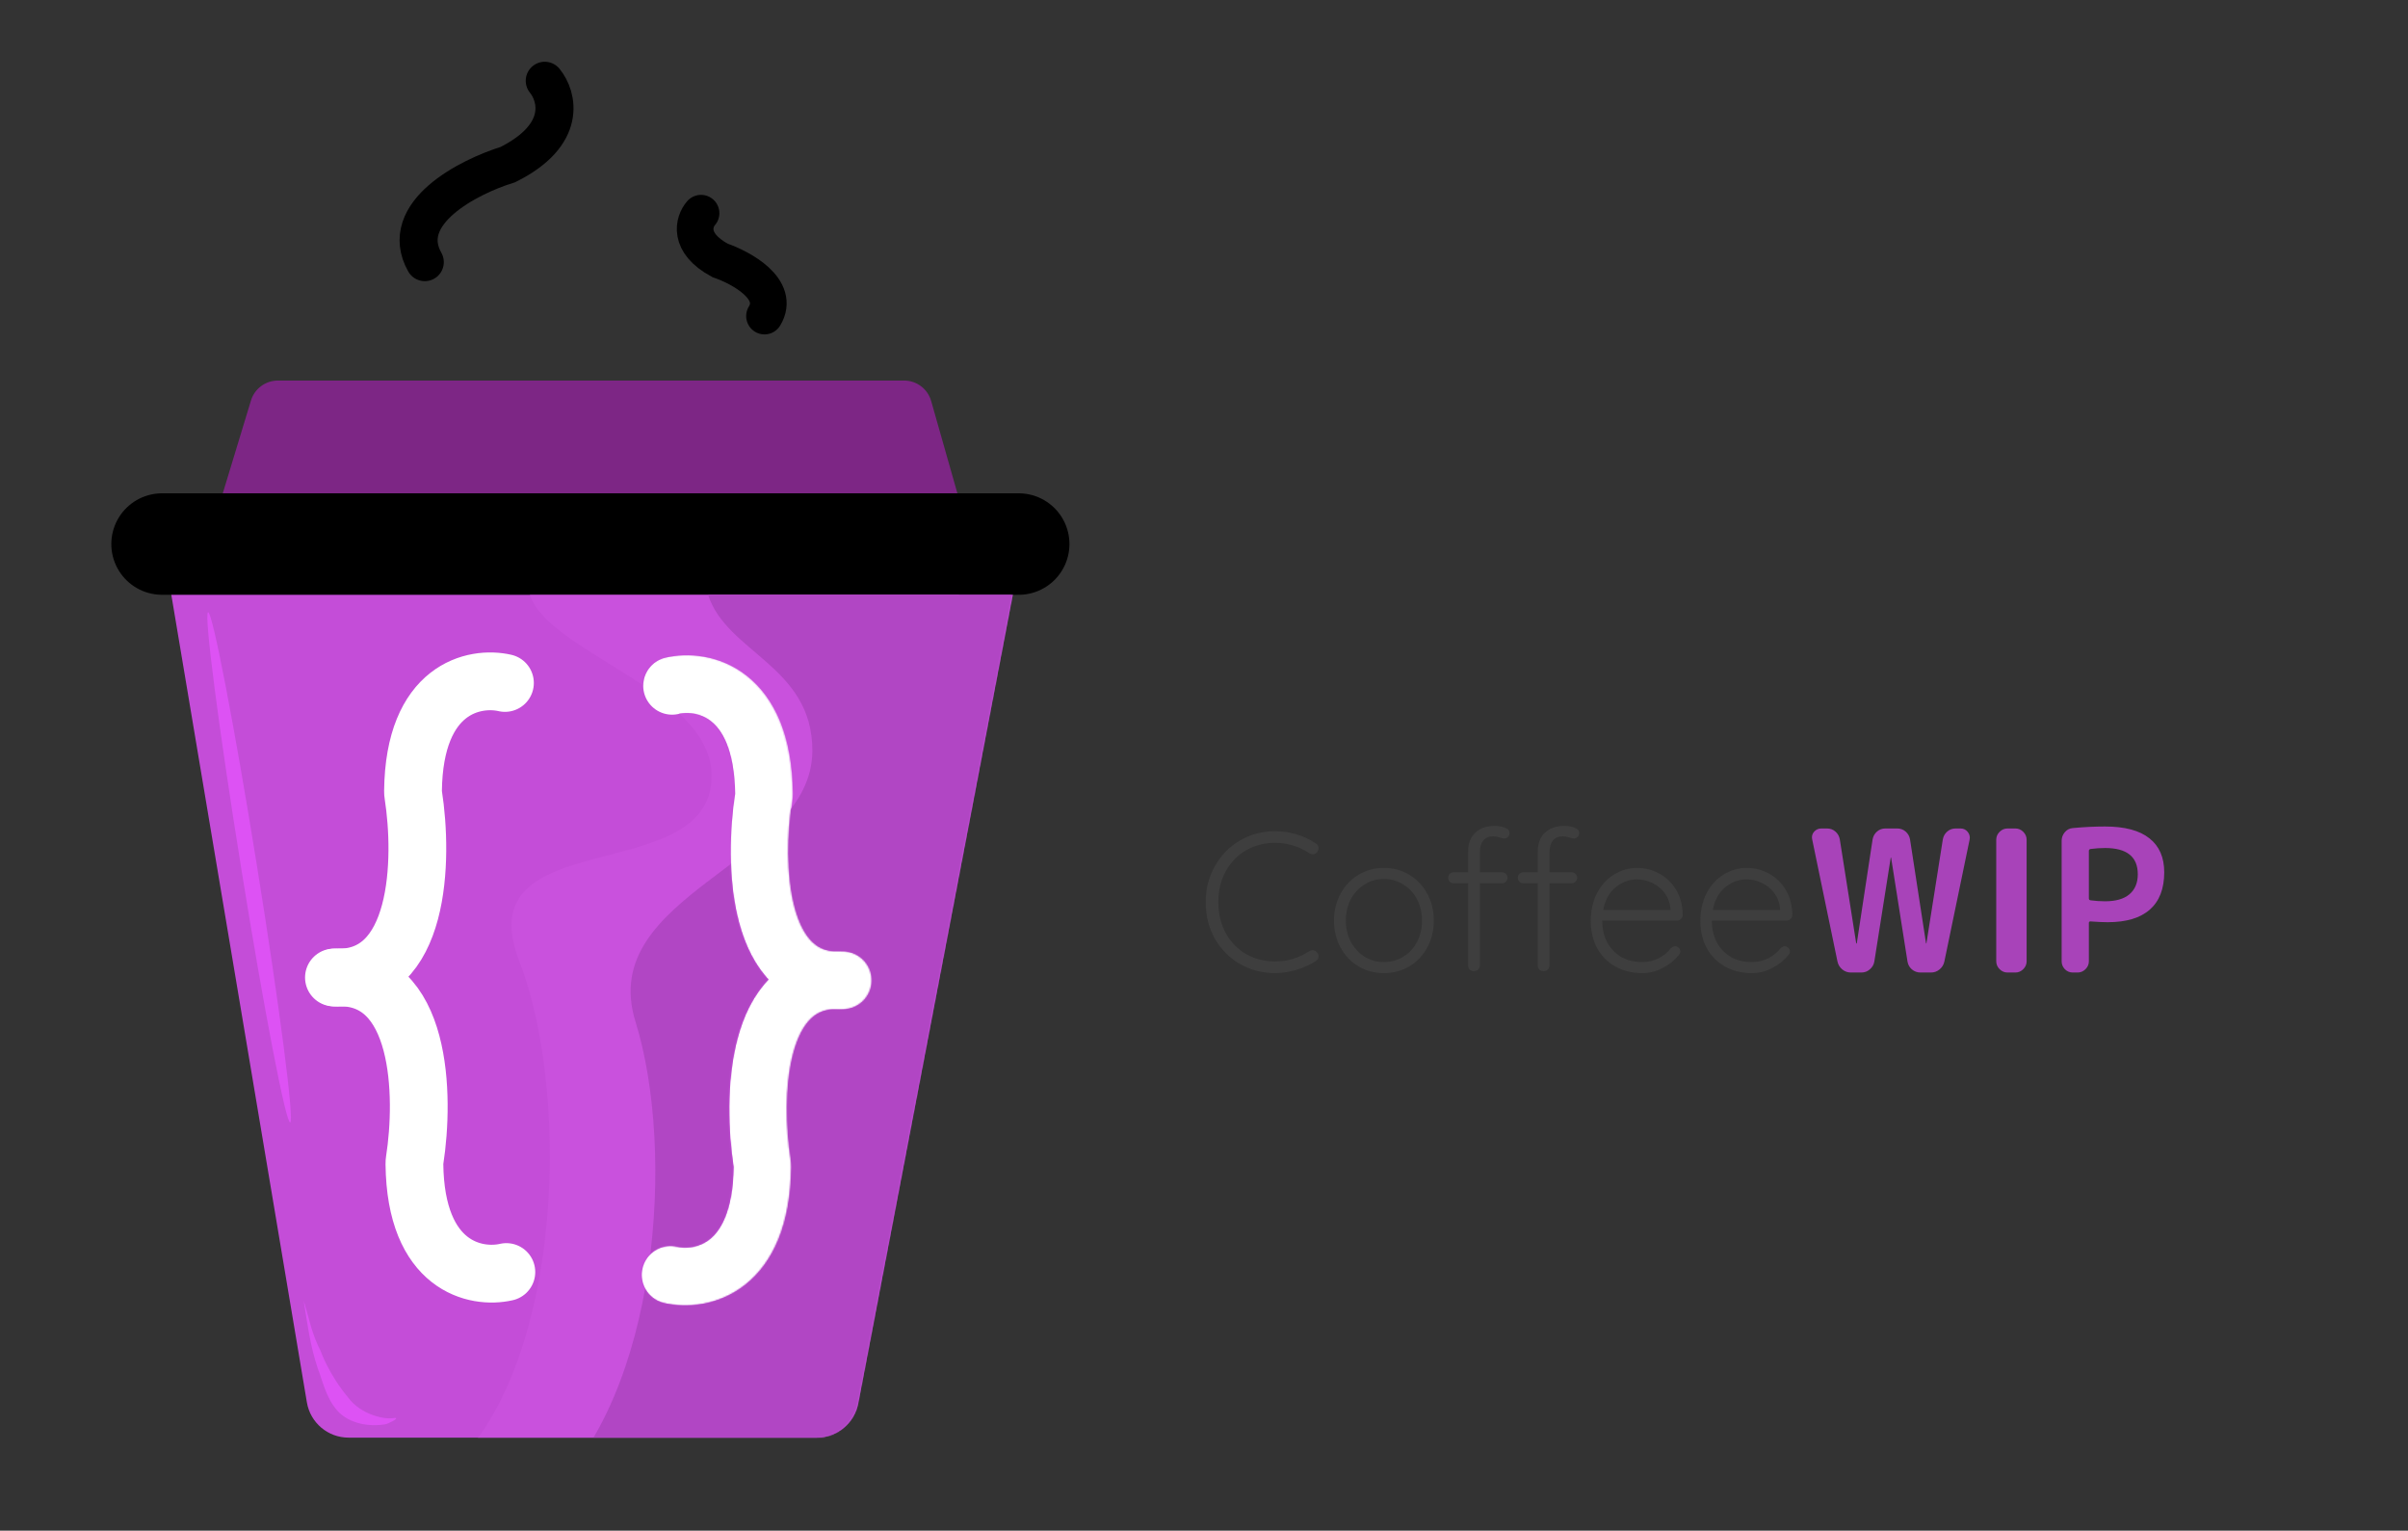 <svg width="1709" height="1086" viewBox="0 0 1709 1086" fill="none" xmlns="http://www.w3.org/2000/svg">
<rect x="0" y="0" width="1709" height="1086" fill="#333333" stroke="none"/>
<path d="M178.108 284.186C180.668 275.76 188.438 270 197.245 270H641.63C650.57 270 658.424 275.933 660.868 284.533L680.762 354.532C684.391 367.303 674.8 380 661.524 380H175.979C162.552 380 152.939 367.033 156.842 354.186L178.108 284.186Z" fill="#7D2685"/>
<path d="M115.872 387.968C112.799 369.671 126.905 353 145.457 353H695.722C714.549 353 728.724 370.14 725.189 388.633L609.158 995.633C606.455 1009.77 594.088 1020 579.691 1020H247.383C232.731 1020 220.223 1009.42 217.797 994.968L115.872 387.968Z" fill="#C44DD8"/>
<path d="M237 693.539C298.849 696.855 300.396 609.332 293.312 563.916C293.177 563.048 293.109 562.166 293.118 561.287C293.911 488.108 336.862 479.605 358.369 484.559" stroke="white" stroke-width="41" stroke-linecap="round" stroke-linejoin="round"/>
<path d="M238 693.527C299.849 690.211 301.396 777.734 294.312 823.15C294.177 824.018 294.109 824.9 294.118 825.779C294.911 898.958 337.862 907.461 359.369 902.507" stroke="white" stroke-width="41" stroke-linecap="round" stroke-linejoin="round"/>
<path d="M598.373 695.539C536.525 698.855 534.977 611.332 542.061 565.916C542.196 565.048 542.264 564.166 542.255 563.287C541.462 490.108 498.511 481.605 477.004 486.559" stroke="white" stroke-width="41" stroke-linecap="round" stroke-linejoin="round"/>
<path d="M597.373 695.527C535.525 692.211 533.977 779.734 541.061 825.15C541.196 826.018 541.264 826.9 541.255 827.779C540.462 900.958 497.511 909.461 476.004 904.507" stroke="white" stroke-width="41" stroke-linecap="round" stroke-linejoin="round"/>
<path d="M301.483 185.977C281.871 151.213 332.627 125.359 360.457 116.778C402.95 95.525 395.605 68.282 386.62 57.317" stroke="black" stroke-width="27" stroke-linecap="round"/>
<path d="M542.576 224.249C554.087 205.28 526.342 190.019 511.031 184.76C487.796 172.2 492.358 157.193 497.543 151.26" stroke="black" stroke-width="26.01" stroke-linecap="round"/>
<line x1="115" y1="386" x2="723" y2="386" stroke="black" stroke-width="72" stroke-linecap="round"/>
<path d="M933.7 598.28C935.1 599.12 935.8 600.287 935.8 601.78C935.8 602.62 935.473 603.553 934.82 604.58C933.98 605.607 932.907 606.12 931.6 606.12C930.853 606.12 930.107 605.887 929.36 605.42C921.893 600.473 913.727 598 904.86 598C897.3 598 890.44 599.773 884.28 603.32C878.213 606.867 873.407 611.86 869.86 618.3C866.407 624.647 864.68 631.88 864.68 640C864.68 648.307 866.453 655.68 870 662.12C873.547 668.467 878.353 673.413 884.42 676.96C890.58 680.413 897.393 682.14 904.86 682.14C913.727 682.14 921.847 679.713 929.22 674.86C929.967 674.393 930.76 674.16 931.6 674.16C932.907 674.16 933.98 674.72 934.82 675.84C935.473 676.587 935.8 677.473 935.8 678.5C935.8 679.993 935.147 681.113 933.84 681.86C930.2 684.287 925.72 686.34 920.4 688.02C915.08 689.607 909.9 690.4 904.86 690.4C895.993 690.4 887.78 688.3 880.22 684.1C872.753 679.807 866.78 673.833 862.3 666.18C857.913 658.527 855.72 649.8 855.72 640C855.72 630.573 857.913 622.033 862.3 614.38C866.687 606.633 872.613 600.613 880.08 596.32C887.547 591.933 895.807 589.74 904.86 589.74C910.087 589.74 915.173 590.487 920.12 591.98C925.16 593.473 929.687 595.573 933.7 598.28ZM1017.6 653.16C1017.6 660.16 1016.06 666.507 1012.98 672.2C1009.9 677.893 1005.66 682.373 1000.24 685.64C994.832 688.813 988.812 690.4 982.185 690.4C975.558 690.4 969.538 688.813 964.125 685.64C958.712 682.373 954.465 677.893 951.385 672.2C948.305 666.507 946.765 660.16 946.765 653.16C946.765 646.16 948.305 639.813 951.385 634.12C954.465 628.427 958.712 623.947 964.125 620.68C969.538 617.413 975.558 615.78 982.185 615.78C988.812 615.78 994.832 617.413 1000.24 620.68C1005.66 623.947 1009.9 628.427 1012.98 634.12C1016.06 639.813 1017.6 646.16 1017.6 653.16ZM1009.2 653.16C1009.2 647.56 1008.04 642.52 1005.7 638.04C1003.37 633.56 1000.1 630.06 995.905 627.54C991.798 624.927 987.225 623.62 982.185 623.62C977.145 623.62 972.572 624.927 968.465 627.54C964.358 630.06 961.092 633.56 958.665 638.04C956.332 642.52 955.165 647.56 955.165 653.16C955.165 658.667 956.332 663.66 958.665 668.14C961.092 672.62 964.358 676.167 968.465 678.78C972.572 681.3 977.145 682.56 982.185 682.56C987.225 682.56 991.798 681.3 995.905 678.78C1000.1 676.26 1003.37 672.76 1005.7 668.28C1008.04 663.8 1009.2 658.76 1009.2 653.16ZM1059.71 593.38C1056.72 593.38 1054.39 594.36 1052.71 596.32C1051.12 598.28 1050.33 600.987 1050.33 604.44V618.86H1066.01C1067.03 618.86 1067.92 619.233 1068.67 619.98C1069.51 620.727 1069.93 621.66 1069.93 622.78C1069.93 623.9 1069.51 624.833 1068.67 625.58C1067.92 626.327 1067.03 626.7 1066.01 626.7H1050.33V684.8C1050.33 686.013 1049.91 687.04 1049.07 687.88C1048.32 688.627 1047.34 689 1046.13 689C1044.91 689 1043.89 688.627 1043.05 687.88C1042.3 687.04 1041.93 686.013 1041.93 684.8V626.7H1031.71C1030.59 626.7 1029.65 626.327 1028.91 625.58C1028.16 624.74 1027.79 623.807 1027.79 622.78C1027.79 621.567 1028.16 620.633 1028.91 619.98C1029.65 619.233 1030.59 618.86 1031.71 618.86H1041.93V604.44C1041.93 598.56 1043.61 594.033 1046.97 590.86C1050.42 587.593 1054.99 585.96 1060.69 585.96C1063.3 585.96 1065.73 586.38 1067.97 587.22C1070.21 587.967 1071.33 589.227 1071.33 591C1071.33 592.12 1070.95 593.053 1070.21 593.8C1069.46 594.547 1068.62 594.92 1067.69 594.92C1066.85 594.92 1065.82 594.687 1064.61 594.22C1062.55 593.66 1060.92 593.38 1059.71 593.38ZM1109.13 593.38C1106.14 593.38 1103.81 594.36 1102.13 596.32C1100.54 598.28 1099.75 600.987 1099.75 604.44V618.86H1115.43C1116.45 618.86 1117.34 619.233 1118.09 619.98C1118.93 620.727 1119.35 621.66 1119.35 622.78C1119.35 623.9 1118.93 624.833 1118.09 625.58C1117.34 626.327 1116.45 626.7 1115.43 626.7H1099.75V684.8C1099.75 686.013 1099.33 687.04 1098.49 687.88C1097.74 688.627 1096.76 689 1095.55 689C1094.33 689 1093.31 688.627 1092.47 687.88C1091.72 687.04 1091.35 686.013 1091.35 684.8V626.7H1081.13C1080.01 626.7 1079.07 626.327 1078.33 625.58C1077.58 624.74 1077.21 623.807 1077.21 622.78C1077.21 621.567 1077.58 620.633 1078.33 619.98C1079.07 619.233 1080.01 618.86 1081.13 618.86H1091.35V604.44C1091.35 598.56 1093.03 594.033 1096.39 590.86C1099.84 587.593 1104.41 585.96 1110.11 585.96C1112.72 585.96 1115.15 586.38 1117.39 587.22C1119.63 587.967 1120.75 589.227 1120.75 591C1120.75 592.12 1120.37 593.053 1119.63 593.8C1118.88 594.547 1118.04 594.92 1117.11 594.92C1116.27 594.92 1115.24 594.687 1114.03 594.22C1111.97 593.66 1110.34 593.38 1109.13 593.38ZM1194.25 649.1C1194.25 650.22 1193.83 651.2 1192.99 652.04C1192.15 652.787 1191.17 653.16 1190.05 653.16H1137.13C1137.13 658.76 1138.25 663.8 1140.49 668.28C1142.82 672.667 1146.09 676.167 1150.29 678.78C1154.58 681.3 1159.62 682.56 1165.41 682.56C1169.89 682.56 1173.9 681.627 1177.45 679.76C1181 677.893 1183.84 675.513 1185.99 672.62C1187.02 671.78 1188 671.36 1188.93 671.36C1189.86 671.36 1190.7 671.733 1191.45 672.48C1192.2 673.227 1192.57 674.067 1192.57 675C1192.57 676.027 1192.1 677.007 1191.17 677.94C1188.18 681.58 1184.4 684.567 1179.83 686.9C1175.35 689.233 1170.59 690.4 1165.55 690.4C1158.36 690.4 1152.02 688.86 1146.51 685.78C1141 682.7 1136.71 678.407 1133.63 672.9C1130.55 667.3 1129.01 660.86 1129.01 653.58C1129.01 645.927 1130.5 639.253 1133.49 633.56C1136.57 627.773 1140.63 623.387 1145.67 620.4C1150.71 617.32 1156.08 615.78 1161.77 615.78C1167.37 615.78 1172.6 617.087 1177.45 619.7C1182.4 622.313 1186.41 626.14 1189.49 631.18C1192.57 636.22 1194.16 642.193 1194.25 649.1ZM1161.77 623.9C1156.36 623.9 1151.32 625.767 1146.65 629.5C1142.08 633.233 1139.14 638.6 1137.83 645.6H1185.57V644.48C1185.1 640.28 1183.7 636.64 1181.37 633.56C1179.04 630.387 1176.1 628.007 1172.55 626.42C1169.1 624.74 1165.5 623.9 1161.77 623.9ZM1272.04 649.1C1272.04 650.22 1271.62 651.2 1270.78 652.04C1269.94 652.787 1268.96 653.16 1267.84 653.16H1214.92C1214.92 658.76 1216.04 663.8 1218.28 668.28C1220.62 672.667 1223.88 676.167 1228.08 678.78C1232.38 681.3 1237.42 682.56 1243.2 682.56C1247.68 682.56 1251.7 681.627 1255.24 679.76C1258.79 677.893 1261.64 675.513 1263.78 672.62C1264.81 671.78 1265.79 671.36 1266.72 671.36C1267.66 671.36 1268.5 671.733 1269.24 672.48C1269.99 673.227 1270.36 674.067 1270.36 675C1270.36 676.027 1269.9 677.007 1268.96 677.94C1265.98 681.58 1262.2 684.567 1257.62 686.9C1253.14 689.233 1248.38 690.4 1243.34 690.4C1236.16 690.4 1229.81 688.86 1224.3 685.78C1218.8 682.7 1214.5 678.407 1211.42 672.9C1208.34 667.3 1206.8 660.86 1206.8 653.58C1206.8 645.927 1208.3 639.253 1211.28 633.56C1214.36 627.773 1218.42 623.387 1223.46 620.4C1228.5 617.32 1233.87 615.78 1239.56 615.78C1245.16 615.78 1250.39 617.087 1255.24 619.7C1260.19 622.313 1264.2 626.14 1267.28 631.18C1270.36 636.22 1271.95 642.193 1272.04 649.1ZM1239.56 623.9C1234.15 623.9 1229.11 625.767 1224.44 629.5C1219.87 633.233 1216.93 638.6 1215.62 645.6H1263.36V644.48C1262.9 640.28 1261.5 636.64 1259.16 633.56C1256.83 630.387 1253.89 628.007 1250.34 626.42C1246.89 624.74 1243.3 623.9 1239.56 623.9Z" fill="#3E3E3E"/>
<path d="M1304.08 682.16L1286.16 595.64C1285.69 593.587 1286.11 591.767 1287.42 590.18C1288.82 588.593 1290.55 587.8 1292.6 587.8H1296.66C1298.99 587.8 1301 588.547 1302.68 590.04C1304.36 591.533 1305.39 593.4 1305.76 595.64L1317.38 669.28C1317.38 669.373 1317.43 669.42 1317.52 669.42C1317.71 669.42 1317.8 669.373 1317.8 669.28L1329 595.64C1329.37 593.4 1330.4 591.533 1332.08 590.04C1333.76 588.547 1335.77 587.8 1338.1 587.8H1346.5C1348.83 587.8 1350.84 588.547 1352.52 590.04C1354.2 591.533 1355.23 593.4 1355.6 595.64L1366.94 669.28C1366.94 669.373 1366.99 669.42 1367.08 669.42C1367.17 669.42 1367.22 669.373 1367.22 669.28L1378.84 595.64C1379.21 593.4 1380.24 591.533 1381.92 590.04C1383.6 588.547 1385.61 587.8 1387.94 587.8H1391.44C1393.49 587.8 1395.17 588.593 1396.48 590.18C1397.79 591.767 1398.25 593.587 1397.88 595.64L1379.96 682.16C1379.49 684.4 1378.37 686.267 1376.6 687.76C1374.83 689.253 1372.77 690 1370.44 690H1363.02C1360.69 690 1358.63 689.253 1356.86 687.76C1355.18 686.267 1354.15 684.4 1353.78 682.16L1342.16 608.52C1342.16 608.427 1342.11 608.38 1342.02 608.38C1341.93 608.38 1341.88 608.427 1341.88 608.52L1330.26 682.16C1329.89 684.4 1328.81 686.267 1327.04 687.76C1325.36 689.253 1323.35 690 1321.02 690H1313.6C1311.27 690 1309.21 689.253 1307.44 687.76C1305.67 686.267 1304.55 684.4 1304.08 682.16ZM1424.75 690C1422.6 690 1420.74 689.207 1419.15 687.62C1417.56 686.033 1416.77 684.167 1416.77 682.02V595.78C1416.77 593.633 1417.56 591.767 1419.15 590.18C1420.74 588.593 1422.6 587.8 1424.75 587.8H1430.35C1432.5 587.8 1434.36 588.593 1435.95 590.18C1437.54 591.767 1438.33 593.633 1438.33 595.78V682.02C1438.33 684.167 1437.54 686.033 1435.95 687.62C1434.36 689.207 1432.5 690 1430.35 690H1424.75ZM1482.51 603.76V637.5C1482.51 638.153 1482.88 638.573 1483.63 638.76C1487.18 639.227 1490.63 639.46 1493.99 639.46C1501.55 639.46 1507.29 637.827 1511.21 634.56C1515.22 631.2 1517.23 626.44 1517.23 620.28C1517.23 607.867 1509.48 601.66 1493.99 601.66C1490.63 601.66 1487.18 601.893 1483.63 602.36C1482.88 602.547 1482.51 603.013 1482.51 603.76ZM1471.03 690C1468.88 690 1467.02 689.207 1465.43 687.62C1463.94 686.033 1463.19 684.167 1463.19 682.02V596.48C1463.19 594.24 1463.94 592.233 1465.43 590.46C1466.92 588.687 1468.79 587.707 1471.03 587.52C1478.96 586.773 1486.62 586.4 1493.99 586.4C1507.99 586.4 1518.49 589.2 1525.49 594.8C1532.49 600.307 1535.99 608.333 1535.99 618.88C1535.99 630.547 1532.58 639.367 1525.77 645.34C1519.05 651.313 1509.06 654.3 1495.81 654.3C1492.73 654.3 1488.67 654.113 1483.63 653.74C1482.88 653.74 1482.51 654.113 1482.51 654.86V682.02C1482.51 684.167 1481.72 686.033 1480.13 687.62C1478.54 689.207 1476.68 690 1474.53 690H1471.03Z" fill="#A843B9"/>
<mask id="mask0" mask-type="alpha" maskUnits="userSpaceOnUse" x="115" y="353" width="611" height="667">
<path fill-rule="evenodd" clip-rule="evenodd" d="M115.422 387.968C112.349 369.671 126.455 353 145.008 353H695.272C714.099 353 728.274 370.14 724.739 388.633L608.708 995.633C606.005 1009.77 593.638 1020 579.241 1020H246.933C232.281 1020 219.773 1009.42 217.347 994.968L115.422 387.968ZM377.896 489.161C380.437 478.128 373.554 467.124 362.521 464.582C347.142 461.04 324.289 462.2 304.841 477.519C284.874 493.247 272.608 520.589 272.17 561.065C272.147 563.141 272.308 565.156 272.607 567.076C275.924 588.342 276.958 618.414 270.747 641.724C267.664 653.295 263.259 661.427 258.183 666.338C254.648 669.758 250.104 672.329 243.361 672.974C241.209 672.907 239.016 672.928 236.782 673.04C225.853 672.909 216.67 681.425 216.08 692.441C215.474 703.747 224.147 713.403 235.453 714.009C238.277 714.161 241.037 714.169 243.729 714.038C250.821 714.579 255.539 717.202 259.183 720.728C264.259 725.639 268.664 733.771 271.747 745.342C277.958 768.652 276.924 798.724 273.607 819.99C273.308 821.91 273.147 823.924 273.17 826.001C273.608 866.477 285.874 893.819 305.841 909.547C325.289 924.866 348.142 926.026 363.521 922.484C374.554 919.942 381.437 908.938 378.896 897.905C376.355 886.872 365.35 879.988 354.318 882.53C348.19 883.941 338.814 883.328 331.211 877.339C324.157 871.782 314.6 858.371 314.172 825.957C317.901 801.806 319.579 765.612 311.365 734.786C307.413 719.956 300.753 704.769 289.428 693.003C300.148 681.392 306.531 666.668 310.365 652.28C318.579 621.454 316.901 585.26 313.172 561.109C313.6 528.695 323.157 515.284 330.211 509.727C337.814 503.738 347.19 503.124 353.318 504.536C364.35 507.077 375.355 500.194 377.896 489.161ZM456.577 491.161C454.036 480.128 460.92 469.124 471.953 466.582C487.331 463.04 510.185 464.2 529.632 479.519C549.599 495.247 561.865 522.589 562.304 563.065C562.326 565.141 562.165 567.156 561.866 569.076C558.549 590.342 557.515 620.414 563.726 643.724C566.81 655.295 571.214 663.427 576.291 668.338C579.825 671.758 584.37 674.329 591.112 674.974C593.264 674.907 595.457 674.928 597.692 675.04C608.62 674.909 617.803 683.425 618.394 694.441C619 705.747 610.326 715.403 599.021 716.009C596.196 716.161 593.437 716.169 590.744 716.038C583.652 716.579 578.934 719.202 575.291 722.728C570.214 727.639 565.81 735.771 562.726 747.342C556.515 770.652 557.549 800.724 560.866 821.99C561.165 823.91 561.326 825.924 561.304 828.001C560.865 868.477 548.599 895.819 528.632 911.547C509.185 926.866 486.331 928.026 470.953 924.484C459.92 921.942 453.036 910.938 455.577 899.905C458.119 888.872 469.123 881.988 480.156 884.53C486.284 885.941 495.659 885.328 503.262 879.339C510.317 873.782 519.873 860.371 520.301 827.957C516.572 803.806 514.895 767.612 523.109 736.786C527.06 721.956 533.72 706.769 545.046 695.003C534.326 683.392 527.942 668.668 524.109 654.28C515.895 623.454 517.572 587.26 521.301 563.109C520.873 530.695 511.317 517.284 504.262 511.727C496.659 505.738 487.284 505.124 481.156 506.536C470.123 509.077 459.119 502.194 456.577 491.161Z" fill="#C44DD8"/>
</mask>
<g mask="url(#mask0)">
<path d="M535.237 1052.12L307.529 1052.12C398.717 988.557 407.026 781.285 368.55 682C330.074 582.715 505.05 631 505.05 550.5C505.05 490.5 389.175 463.077 376.05 422L536.05 422L680.55 422L652.903 635.57C652.903 635.57 624.377 694.688 592.687 758.19L565.325 832.135L592.687 885.363C580.186 908.187 560.447 911.563 558.465 912.363C549.984 915.785 563.91 1053.91 535.237 1052.12Z" fill="#CD54E1" fill-opacity="0.61"/>
<path d="M615.822 1061.76L388.114 1061.76C467.877 989.078 479.41 816.213 451.05 725C422.69 633.787 576.55 613 576.55 532.5C576.55 472.5 515.675 463.077 502.55 422L616.05 422L762.05 422L733.488 645.207C733.488 645.207 704.962 704.325 673.272 767.827L645.91 841.772L673.272 895C660.771 917.824 641.032 921.2 639.05 922C630.569 925.422 644.495 1063.55 615.822 1061.76Z" fill="#B146C4"/>
<ellipse cx="176.816" cy="615.386" rx="5.654" ry="183.318" transform="rotate(-9.144 176.816 615.386)" fill="#DD52F4"/>
<path d="M273.55 1010.5C274.631 1010.5 284.334 1006 280.05 1006C273.655 1007.52 256.196 1003.95 247.05 991.5C233.154 974.844 227.55 958.5 227.55 958.5C221.065 945.86 219.78 936.537 215.55 923C218.278 939.652 219.875 953.822 225.55 971C228.724 978.6 231.163 991.761 239.55 1001C247.899 1010.2 262.176 1012.5 273.55 1010.5Z" fill="#DD52F4"/>
</g>
</svg>
